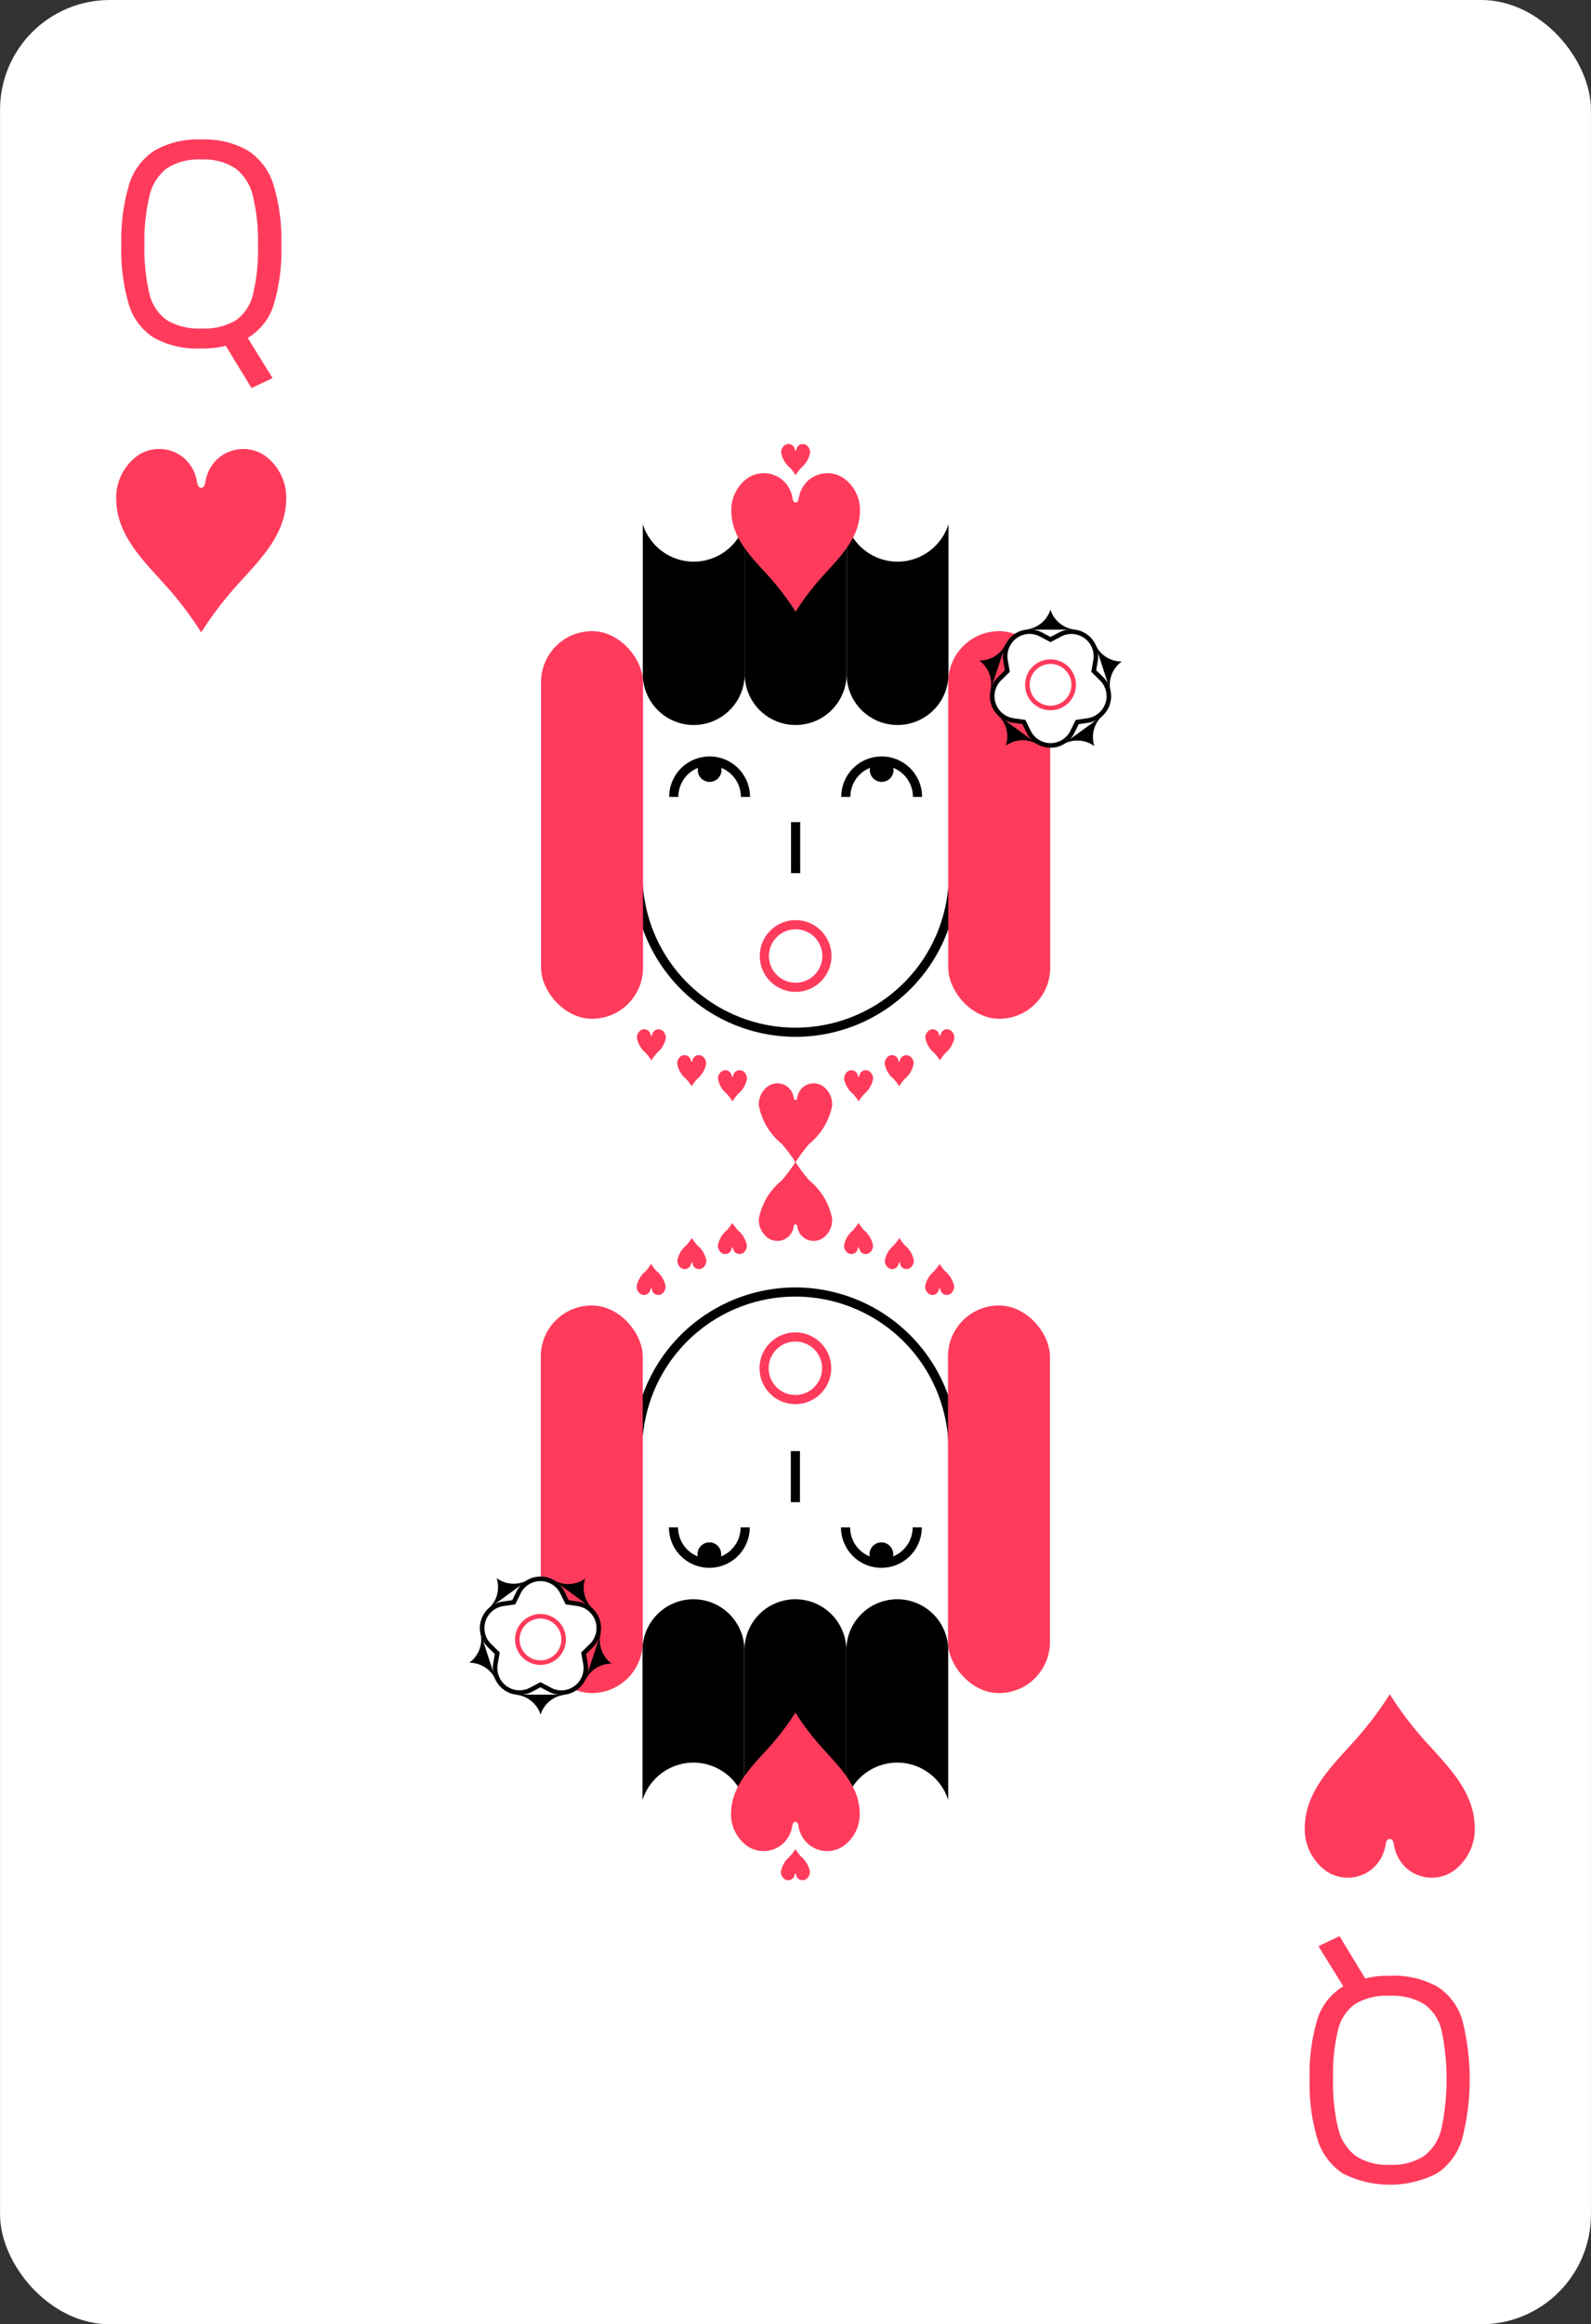 <svg xmlns="http://www.w3.org/2000/svg" viewBox="0 0 87 127"><rect x="0" y="0" width="87" height="127" fill="#333333" stroke="none"/><defs><style>.cls-1{fill:#fff;}.cls-2{fill:#ff3b5c;}</style></defs><title>card-hearts-q</title><g id="artwork"><rect class="cls-1" x="0.002" width="86.995" height="127" rx="6"/><path class="cls-2" d="M12.347,18.896a5.238,5.238,0,0,1-1.345.144,4.89,4.89,0,0,1-2.6-.593,3.265,3.265,0,0,1-1.36-1.82,10.569,10.569,0,0,1-.408-3.247,10.622,10.622,0,0,1,.416-3.263,3.407,3.407,0,0,1,1.377-1.876,4.715,4.715,0,0,1,2.575-.617,4.718,4.718,0,0,1,2.576.617,3.445,3.445,0,0,1,1.384,1.876,10.419,10.419,0,0,1,.424,3.263,10.285,10.285,0,0,1-.424,3.287,3.198,3.198,0,0,1-1.416,1.796l1.36,2.197-1.152.545Zm.552-1.395a2.422,2.422,0,0,0,.936-1.419,10.301,10.301,0,0,0,.272-2.67,10.514,10.514,0,0,0-.28-2.71,2.648,2.648,0,0,0-.952-1.499,3.132,3.132,0,0,0-1.872-.488A3.177,3.177,0,0,0,9.13,9.195a2.61,2.61,0,0,0-.951,1.491,10.387,10.387,0,0,0-.28,2.693A10.46,10.46,0,0,0,8.17,16.049a2.44,2.44,0,0,0,.952,1.443,3.377,3.377,0,0,0,1.896.457A3.338,3.338,0,0,0,12.899,17.5Z"/><path class="cls-2" d="M11.003,34.555a19.028,19.028,0,0,1,1.766-2.36c1.229-1.401,2.822-2.82,2.879-4.83a2.832,2.832,0,0,0-1.181-2.479,2.102,2.102,0,0,0-2.5.126A2.154,2.154,0,0,0,11.238,26.297c-.022.134-.056.354-.235.354s-.213-.22-.235-.354a2.154,2.154,0,0,0-.728-1.285,2.102,2.102,0,0,0-2.5-.126,2.832,2.832,0,0,0-1.181,2.479c.057,2.01,1.65,3.429,2.879,4.83A19.025,19.025,0,0,1,11.003,34.555Z"/><path class="cls-2" d="M74.655,108.104a5.19,5.19,0,0,1,1.345-.145,4.89,4.89,0,0,1,2.6.593,3.265,3.265,0,0,1,1.36,1.82,13.06,13.06,0,0,1-.008,6.51,3.407,3.407,0,0,1-1.377,1.876,5.68,5.68,0,0,1-5.151,0,3.445,3.445,0,0,1-1.384-1.876,10.419,10.419,0,0,1-.424-3.263,10.285,10.285,0,0,1,.424-3.287,3.198,3.198,0,0,1,1.416-1.796l-1.36-2.196,1.152-.546Zm-.552,1.395a2.422,2.422,0,0,0-.936,1.419,10.301,10.301,0,0,0-.272,2.67,10.519,10.519,0,0,0,.28,2.71,2.652,2.652,0,0,0,.952,1.499,3.132,3.132,0,0,0,1.872.489,3.17,3.17,0,0,0,1.872-.481,2.61,2.61,0,0,0,.951-1.491,13.17,13.17,0,0,0,.009-5.363,2.437,2.437,0,0,0-.952-1.443,3.377,3.377,0,0,0-1.896-.457A3.338,3.338,0,0,0,74.104,109.499Z"/><path class="cls-2" d="M75.997,92.577a19.028,19.028,0,0,1-1.766,2.36c-1.229,1.401-2.822,2.82-2.879,4.83a2.832,2.832,0,0,0,1.181,2.479,2.102,2.102,0,0,0,2.5-.126,2.154,2.154,0,0,0,.728-1.285c.022-.134.056-.354.235-.354s.213.22.235.354a2.154,2.154,0,0,0,.728,1.285,2.102,2.102,0,0,0,2.5.126,2.832,2.832,0,0,0,1.181-2.479c-.057-2.01-1.65-3.429-2.879-4.83A19.025,19.025,0,0,1,75.997,92.577Z"/><path class="cls-2" d="M43.5,63.508a8.187,8.187,0,0,1,.761-1.015A3.545,3.545,0,0,0,45.503,60.414a1.217,1.217,0,0,0-.509-1.067.908.908,0,0,0-1.078.054.926.926,0,0,0-.314.553c-.01.058-.024.152-.102.152s-.092-.095-.102-.152a.926.926,0,0,0-.314-.553.908.908,0,0,0-1.078-.054,1.217,1.217,0,0,0-.509,1.067,3.545,3.545,0,0,0,1.241,2.078A8.186,8.186,0,0,1,43.5,63.508Z"/><path class="cls-2" d="M46.953,60.177a3.225,3.225,0,0,1,.3-.4,1.397,1.397,0,0,0,.489-.819.48.48,0,0,0-.201-.42.358.358,0,0,0-.425.021.365.365,0,0,0-.124.218c-.004.023-.009.06-.04.06s-.036-.037-.04-.06a.365.365,0,0,0-.124-.218.358.358,0,0,0-.425-.021.48.48,0,0,0-.201.42,1.397,1.397,0,0,0,.489.819A3.225,3.225,0,0,1,46.953,60.177Z"/><path class="cls-2" d="M40.055,60.177a3.227,3.227,0,0,1,.3-.4,1.397,1.397,0,0,0,.489-.819.48.48,0,0,0-.201-.42.358.358,0,0,0-.425.021.365.365,0,0,0-.124.218c-.004.023-.009.06-.04.06s-.036-.037-.04-.06a.365.365,0,0,0-.124-.218.358.358,0,0,0-.425-.021.48.48,0,0,0-.201.42,1.397,1.397,0,0,0,.489.819A3.226,3.226,0,0,1,40.055,60.177Z"/><path class="cls-2" d="M49.17,59.354a3.228,3.228,0,0,1,.3-.4,1.397,1.397,0,0,0,.489-.819.48.48,0,0,0-.201-.42.358.358,0,0,0-.425.021.365.365,0,0,0-.124.218c-.004.023-.009.06-.04.06s-.036-.037-.04-.06a.365.365,0,0,0-.124-.218.358.358,0,0,0-.425-.021.48.48,0,0,0-.201.42,1.397,1.397,0,0,0,.489.819A3.228,3.228,0,0,1,49.17,59.354Z"/><path class="cls-2" d="M37.823,59.354a3.229,3.229,0,0,1,.3-.4,1.397,1.397,0,0,0,.489-.819.48.48,0,0,0-.201-.42.358.358,0,0,0-.425.021.365.365,0,0,0-.124.218c-.004.023-.009.06-.04.06s-.036-.037-.04-.06a.365.365,0,0,0-.124-.218.358.358,0,0,0-.425-.021.48.48,0,0,0-.201.42,1.397,1.397,0,0,0,.489.819A3.228,3.228,0,0,1,37.823,59.354Z"/><path class="cls-2" d="M51.395,57.94a3.227,3.227,0,0,1,.3-.4,1.397,1.397,0,0,0,.489-.819.48.48,0,0,0-.201-.42.358.358,0,0,0-.425.021.365.365,0,0,0-.124.218c-.004.023-.009.06-.04.06s-.036-.037-.04-.06a.365.365,0,0,0-.124-.218.358.358,0,0,0-.425-.021.48.48,0,0,0-.201.42,1.397,1.397,0,0,0,.489.819A3.227,3.227,0,0,1,51.395,57.94Z"/><path class="cls-2" d="M35.62,57.94a3.227,3.227,0,0,1,.3-.4,1.397,1.397,0,0,0,.489-.819.48.48,0,0,0-.201-.42.358.358,0,0,0-.425.021.365.365,0,0,0-.124.218c-.004.023-.009.06-.04.06s-.036-.037-.04-.06a.365.365,0,0,0-.124-.218.358.358,0,0,0-.425-.021.48.48,0,0,0-.201.42,1.397,1.397,0,0,0,.489.819A3.227,3.227,0,0,1,35.62,57.94Z"/><path class="cls-2" d="M43.507,50.777a1.46,1.46,0,1,1-1.46,1.46,1.461,1.461,0,0,1,1.46-1.46m0-.5a1.96,1.96,0,1,0,1.96,1.96,1.96,1.96,0,0,0-1.96-1.96Z"/><path d="M43.507,56.653a8.884,8.884,0,0,1-8.874-8.874h.5a8.374,8.374,0,0,0,16.748,0h.5A8.884,8.884,0,0,1,43.507,56.653Z"/><rect x="43.257" y="44.921" width="0.5" height="2.789"/><rect class="cls-2" x="29.586" y="34.487" width="5.576" height="21.18" rx="2.788"/><rect class="cls-2" x="51.853" y="34.487" width="5.576" height="21.18" rx="2.788"/><path d="M37.935,30.69A2.928,2.928,0,0,1,35.149,28.643v8.186a2.786,2.786,0,0,0,2.786,2.786h0A2.786,2.786,0,0,0,40.721,36.829v-8.186A2.929,2.929,0,0,1,37.935,30.69Z"/><path d="M43.507,30.69a2.929,2.929,0,0,1-2.786-2.047v8.186a2.786,2.786,0,0,0,2.786,2.786h0a2.786,2.786,0,0,0,2.786-2.786v-8.186A2.928,2.928,0,0,1,43.507,30.69Z"/><path d="M49.08,30.69a2.929,2.929,0,0,1-2.786-2.047v8.186a2.786,2.786,0,0,0,2.786,2.786h0a2.786,2.786,0,0,0,2.786-2.786v-8.186A2.929,2.929,0,0,1,49.08,30.69Z"/><path d="M56.064,34.402A1.575,1.575,0,0,0,57.441,33.312v-0l0-0v.001a1.575,1.575,0,0,0,1.377,1.091Z"/><path d="M59.877,35.174a1.575,1.575,0,0,0,1.463.972l.001-0-0.0 0.0 0.0 0-.001 0a1.575,1.575,0,0,0-.611,1.647Z"/><path d="M56.756,40.683a1.575,1.575,0,0,0-1.756.063l-0.0.001 0-0-0.0 0L55,40.745a1.575,1.575,0,0,0-.463-1.694Z"/><path d="M55.02,35.131a1.575,1.575,0,0,1-1.469.964l-.001-0.0 0.0 0-0.0 0.0.001 0a1.575,1.575,0,0,1,.601,1.65Z"/><path d="M58.089,40.696a1.575,1.575,0,0,1,1.755.073l0.0.001-0-0.0 0.0 0-0-.001a1.575,1.575,0,0,1,.473-1.691Z"/><path class="cls-1" d="M56.247,39.982l-.261-.531-.584-.085a1.342,1.342,0,0,1-.741-2.288l.422-.413-.1-.583A1.338,1.338,0,0,1,56.924,34.669l.522.275.522-.275a1.338,1.338,0,0,1,1.94,1.414l-.1.583.422.413a1.342,1.342,0,0,1-.741,2.288l-.584.085-.261.531A1.335,1.335,0,0,1,56.247,39.982Z"/><path d="M57.446,40.855a1.452,1.452,0,0,1-1.311-.817l-.232-.471-.519-.076a1.467,1.467,0,0,1-.81-2.501l.375-.367-.088-.519a1.463,1.463,0,0,1,2.121-1.545l.464.245.464-.245a1.463,1.463,0,0,1,2.121,1.545l-.089.519.375.367a1.467,1.467,0,0,1-.81,2.501l-.519.076-.232.471A1.452,1.452,0,0,1,57.446,40.855ZM56.298,34.636a1.221,1.221,0,0,0-1.191,1.426l.111.648-.469.459a1.217,1.217,0,0,0,.672,2.074l.649.095.29.59a1.21,1.21,0,0,0,2.173,0l.29-.59.649-.095a1.217,1.217,0,0,0,.671-2.074l-.469-.459.111-.648A1.213,1.213,0,0,0,58.026,34.78l-.58.306-.58-.306A1.213,1.213,0,0,0,56.298,34.636Z"/><path class="cls-2" d="M57.445,36.278a1.141,1.141,0,1,1-1.14,1.141,1.142,1.142,0,0,1,1.14-1.141m0-.25a1.391,1.391,0,1,0,1.391,1.391,1.39,1.39,0,0,0-1.391-1.391Z"/><path d="M50.421,43.543h-.5a1.71,1.71,0,1,0-3.42,0h-.5a2.21,2.21,0,1,1,4.42,0Z"/><circle cx="48.211" cy="42.075" r="0.648"/><path d="M41.013,43.543h-.5a1.71,1.71,0,0,0-3.42,0h-.5a2.21,2.21,0,0,1,4.42,0Z"/><circle cx="38.804" cy="42.075" r="0.648"/><path class="cls-2" d="M43.507,33.424a14.37,14.37,0,0,1,1.336-1.782c.93-1.058,2.135-2.13,2.179-3.647a2.137,2.137,0,0,0-.894-1.872,1.594,1.594,0,0,0-1.892.095,1.626,1.626,0,0,0-.551.97c-.017.101-.042.267-.178.267s-.161-.166-.178-.267a1.626,1.626,0,0,0-.551-.97,1.594,1.594,0,0,0-1.892-.095,2.137,2.137,0,0,0-.894,1.872c.043,1.518,1.249,2.589,2.179,3.647A14.37,14.37,0,0,1,43.507,33.424Z"/><path class="cls-2" d="M43.507,25.962a3.229,3.229,0,0,1,.3-.4,1.397,1.397,0,0,0,.489-.819.48.48,0,0,0-.201-.42.358.358,0,0,0-.425.021.365.365,0,0,0-.124.218c-.004.023-.009.06-.04.06s-.036-.037-.04-.06a.365.365,0,0,0-.124-.218.358.358,0,0,0-.425-.021.48.48,0,0,0-.201.42,1.397,1.397,0,0,0,.489.819A3.228,3.228,0,0,1,43.507,25.962Z"/><path class="cls-2" d="M43.5,63.492a8.187,8.187,0,0,1-.761,1.015A3.545,3.545,0,0,0,41.497,66.586a1.217,1.217,0,0,0,.509,1.067.908.908,0,0,0,1.078-.054.926.926,0,0,0,.314-.553c.01-.058.024-.152.102-.152s.092.095.102.152a.926.926,0,0,0,.314.553.908.908,0,0,0,1.078.054,1.217,1.217,0,0,0,.509-1.067A3.545,3.545,0,0,0,44.261,64.507,8.186,8.186,0,0,1,43.5,63.492Z"/><path class="cls-2" d="M40.047,66.823a3.225,3.225,0,0,1-.3.4,1.397,1.397,0,0,0-.489.819.48.48,0,0,0,.201.42.358.358,0,0,0,.425-.021.365.365,0,0,0,.124-.218c.004-.023.009-.06.04-.06s.036.037.04.06a.365.365,0,0,0,.124.218.358.358,0,0,0,.425.021.48.48,0,0,0,.201-.42,1.397,1.397,0,0,0-.489-.819A3.225,3.225,0,0,1,40.047,66.823Z"/><path class="cls-2" d="M46.945,66.823a3.227,3.227,0,0,1-.3.4,1.397,1.397,0,0,0-.489.819.48.48,0,0,0,.201.42.358.358,0,0,0,.425-.021.365.365,0,0,0,.124-.218c.004-.023.009-.06.04-.06s.036.037.04.06a.365.365,0,0,0,.124.218.358.358,0,0,0,.425.021.48.48,0,0,0,.201-.42,1.397,1.397,0,0,0-.489-.819A3.226,3.226,0,0,1,46.945,66.823Z"/><path class="cls-2" d="M37.83,67.646a3.228,3.228,0,0,1-.3.4,1.397,1.397,0,0,0-.489.819.48.48,0,0,0,.201.42.358.358,0,0,0,.425-.021.365.365,0,0,0,.124-.218c.004-.023.009-.06.04-.06s.036.037.04.06a.365.365,0,0,0,.124.218.358.358,0,0,0,.425.021.48.48,0,0,0,.201-.42,1.397,1.397,0,0,0-.489-.819A3.228,3.228,0,0,1,37.83,67.646Z"/><path class="cls-2" d="M49.177,67.646a3.229,3.229,0,0,1-.3.4,1.397,1.397,0,0,0-.489.819.48.48,0,0,0,.201.42.358.358,0,0,0,.425-.021.365.365,0,0,0,.124-.218c.004-.023.009-.06.04-.06s.036.037.04.06a.365.365,0,0,0,.124.218.358.358,0,0,0,.425.021.48.48,0,0,0,.201-.42,1.397,1.397,0,0,0-.489-.819A3.228,3.228,0,0,1,49.177,67.646Z"/><path class="cls-2" d="M35.605,69.06a3.227,3.227,0,0,1-.3.4,1.397,1.397,0,0,0-.489.819.48.48,0,0,0,.201.42.358.358,0,0,0,.425-.021.365.365,0,0,0,.124-.218c.004-.023.009-.06.04-.06s.036.037.04.06a.365.365,0,0,0,.124.218.358.358,0,0,0,.425.021.48.48,0,0,0,.201-.42,1.397,1.397,0,0,0-.489-.819A3.227,3.227,0,0,1,35.605,69.06Z"/><path class="cls-2" d="M51.38,69.06a3.227,3.227,0,0,1-.3.4,1.397,1.397,0,0,0-.489.819.48.48,0,0,0,.201.42.358.358,0,0,0,.425-.021.365.365,0,0,0,.124-.218c.004-.023.009-.06.04-.06s.036.037.04.06a.365.365,0,0,0,.124.218.358.358,0,0,0,.425.021.48.48,0,0,0,.201-.42,1.397,1.397,0,0,0-.489-.819A3.227,3.227,0,0,1,51.38,69.06Z"/><path class="cls-2" d="M43.493,76.223a1.46,1.46,0,1,1,1.46-1.46,1.461,1.461,0,0,1-1.46,1.46m0,.5a1.96,1.96,0,1,0-1.96-1.96,1.96,1.96,0,0,0,1.96,1.96Z"/><path d="M43.493,70.347a8.884,8.884,0,0,1,8.874,8.874h-.5a8.374,8.374,0,0,0-16.748,0h-.5A8.884,8.884,0,0,1,43.493,70.347Z"/><rect x="43.243" y="79.29" width="0.5" height="2.789"/><rect class="cls-2" x="51.838" y="71.333" width="5.576" height="21.18" rx="2.788" transform="translate(109.251 163.845) rotate(-180)"/><rect class="cls-2" x="29.572" y="71.333" width="5.576" height="21.18" rx="2.788" transform="translate(64.719 163.845) rotate(-180)"/><path d="M49.065,96.31A2.928,2.928,0,0,1,51.851,98.357v-8.186a2.786,2.786,0,0,0-2.786-2.786h-0A2.786,2.786,0,0,0,46.279,90.171v8.186A2.929,2.929,0,0,1,49.065,96.31Z"/><path d="M43.493,96.31a2.929,2.929,0,0,1,2.786,2.047v-8.186a2.786,2.786,0,0,0-2.786-2.786h-0a2.786,2.786,0,0,0-2.786,2.786v8.186A2.928,2.928,0,0,1,43.493,96.31Z"/><path d="M37.92,96.31A2.929,2.929,0,0,1,40.706,98.357v-8.186a2.786,2.786,0,0,0-2.786-2.786h-0a2.786,2.786,0,0,0-2.786,2.786v8.186A2.929,2.929,0,0,1,37.92,96.31Z"/><path d="M30.936,92.598A1.575,1.575,0,0,0,29.559,93.689v0l-0.0 0v-.001a1.575,1.575,0,0,0-1.377-1.091Z"/><path d="M27.123,91.826A1.575,1.575,0,0,0,25.66,90.854l-.001 0.0 0-0-0-0.0.001-0a1.575,1.575,0,0,0,.611-1.647Z"/><path d="M30.244,86.317a1.575,1.575,0,0,0,1.756-.063l0-.001L32,86.254l0-0L32,86.255a1.575,1.575,0,0,0,.463,1.694Z"/><path d="M31.98,91.869a1.575,1.575,0,0,1,1.469-.964l.001 0-0-0.0 0-0-.001-0a1.575,1.575,0,0,1-.601-1.65Z"/><path d="M28.911,86.304a1.575,1.575,0,0,1-1.755-.073l-0-.001 0.0 0-0-0.0 0.0.001a1.575,1.575,0,0,1-.473,1.691Z"/><path class="cls-1" d="M30.753,87.018l.261.531.584.085a1.342,1.342,0,0,1,.741,2.288l-.422.413.1.583A1.338,1.338,0,0,1,30.076,92.331l-.522-.275-.522.275a1.338,1.338,0,0,1-1.94-1.414l.1-.583-.422-.413a1.342,1.342,0,0,1,.741-2.288l.584-.085.261-.531A1.335,1.335,0,0,1,30.753,87.018Z"/><path d="M29.554,86.145a1.452,1.452,0,0,1,1.311.817l.232.471.519.076a1.467,1.467,0,0,1,.81,2.501l-.375.367.088.519a1.463,1.463,0,0,1-2.121,1.545l-.464-.245-.464.245a1.463,1.463,0,0,1-2.121-1.545l.089-.519-.375-.367a1.467,1.467,0,0,1,.81-2.501l.519-.076.232-.471A1.452,1.452,0,0,1,29.554,86.145ZM30.702,92.364a1.221,1.221,0,0,0,1.191-1.426l-.111-.648.469-.459a1.217,1.217,0,0,0-.672-2.074l-.649-.095-.29-.59a1.21,1.21,0,0,0-2.173,0l-.29.59-.649.095a1.217,1.217,0,0,0-.671,2.074l.469.459-.111.648A1.213,1.213,0,0,0,28.974,92.22l.58-.306.58.306A1.213,1.213,0,0,0,30.702,92.364Z"/><path class="cls-2" d="M29.555,90.722a1.141,1.141,0,1,1,1.14-1.141,1.142,1.142,0,0,1-1.14,1.141m0,.25a1.391,1.391,0,1,0-1.391-1.391,1.39,1.39,0,0,0,1.391,1.391Z"/><path d="M36.579,83.457h.5a1.71,1.71,0,1,0,3.42,0h.5a2.21,2.21,0,0,1-4.42,0Z"/><circle cx="38.789" cy="84.925" r="0.648"/><path d="M45.987,83.457h.5a1.71,1.71,0,0,0,3.42,0h.5a2.21,2.21,0,0,1-4.42,0Z"/><circle cx="48.196" cy="84.925" r="0.648"/><path class="cls-2" d="M43.493,93.576a14.37,14.37,0,0,1-1.336,1.782c-.93,1.058-2.135,2.13-2.179,3.647a2.137,2.137,0,0,0,.894,1.872,1.594,1.594,0,0,0,1.892-.095,1.626,1.626,0,0,0,.551-.97c.017-.101.042-.267.178-.267s.161.166.178.267a1.626,1.626,0,0,0,.551.97,1.594,1.594,0,0,0,1.892.095,2.137,2.137,0,0,0,.894-1.872c-.043-1.518-1.249-2.589-2.179-3.647A14.37,14.37,0,0,1,43.493,93.576Z"/><path class="cls-2" d="M43.493,101.038a3.229,3.229,0,0,1-.3.4,1.397,1.397,0,0,0-.489.819.48.48,0,0,0,.201.42.358.358,0,0,0,.425-.021.365.365,0,0,0,.124-.218c.004-.023.009-.06.04-.06s.036.037.04.06a.365.365,0,0,0,.124.218.358.358,0,0,0,.425.021.48.48,0,0,0,.201-.42,1.397,1.397,0,0,0-.489-.819A3.228,3.228,0,0,1,43.493,101.038Z"/></g></svg>